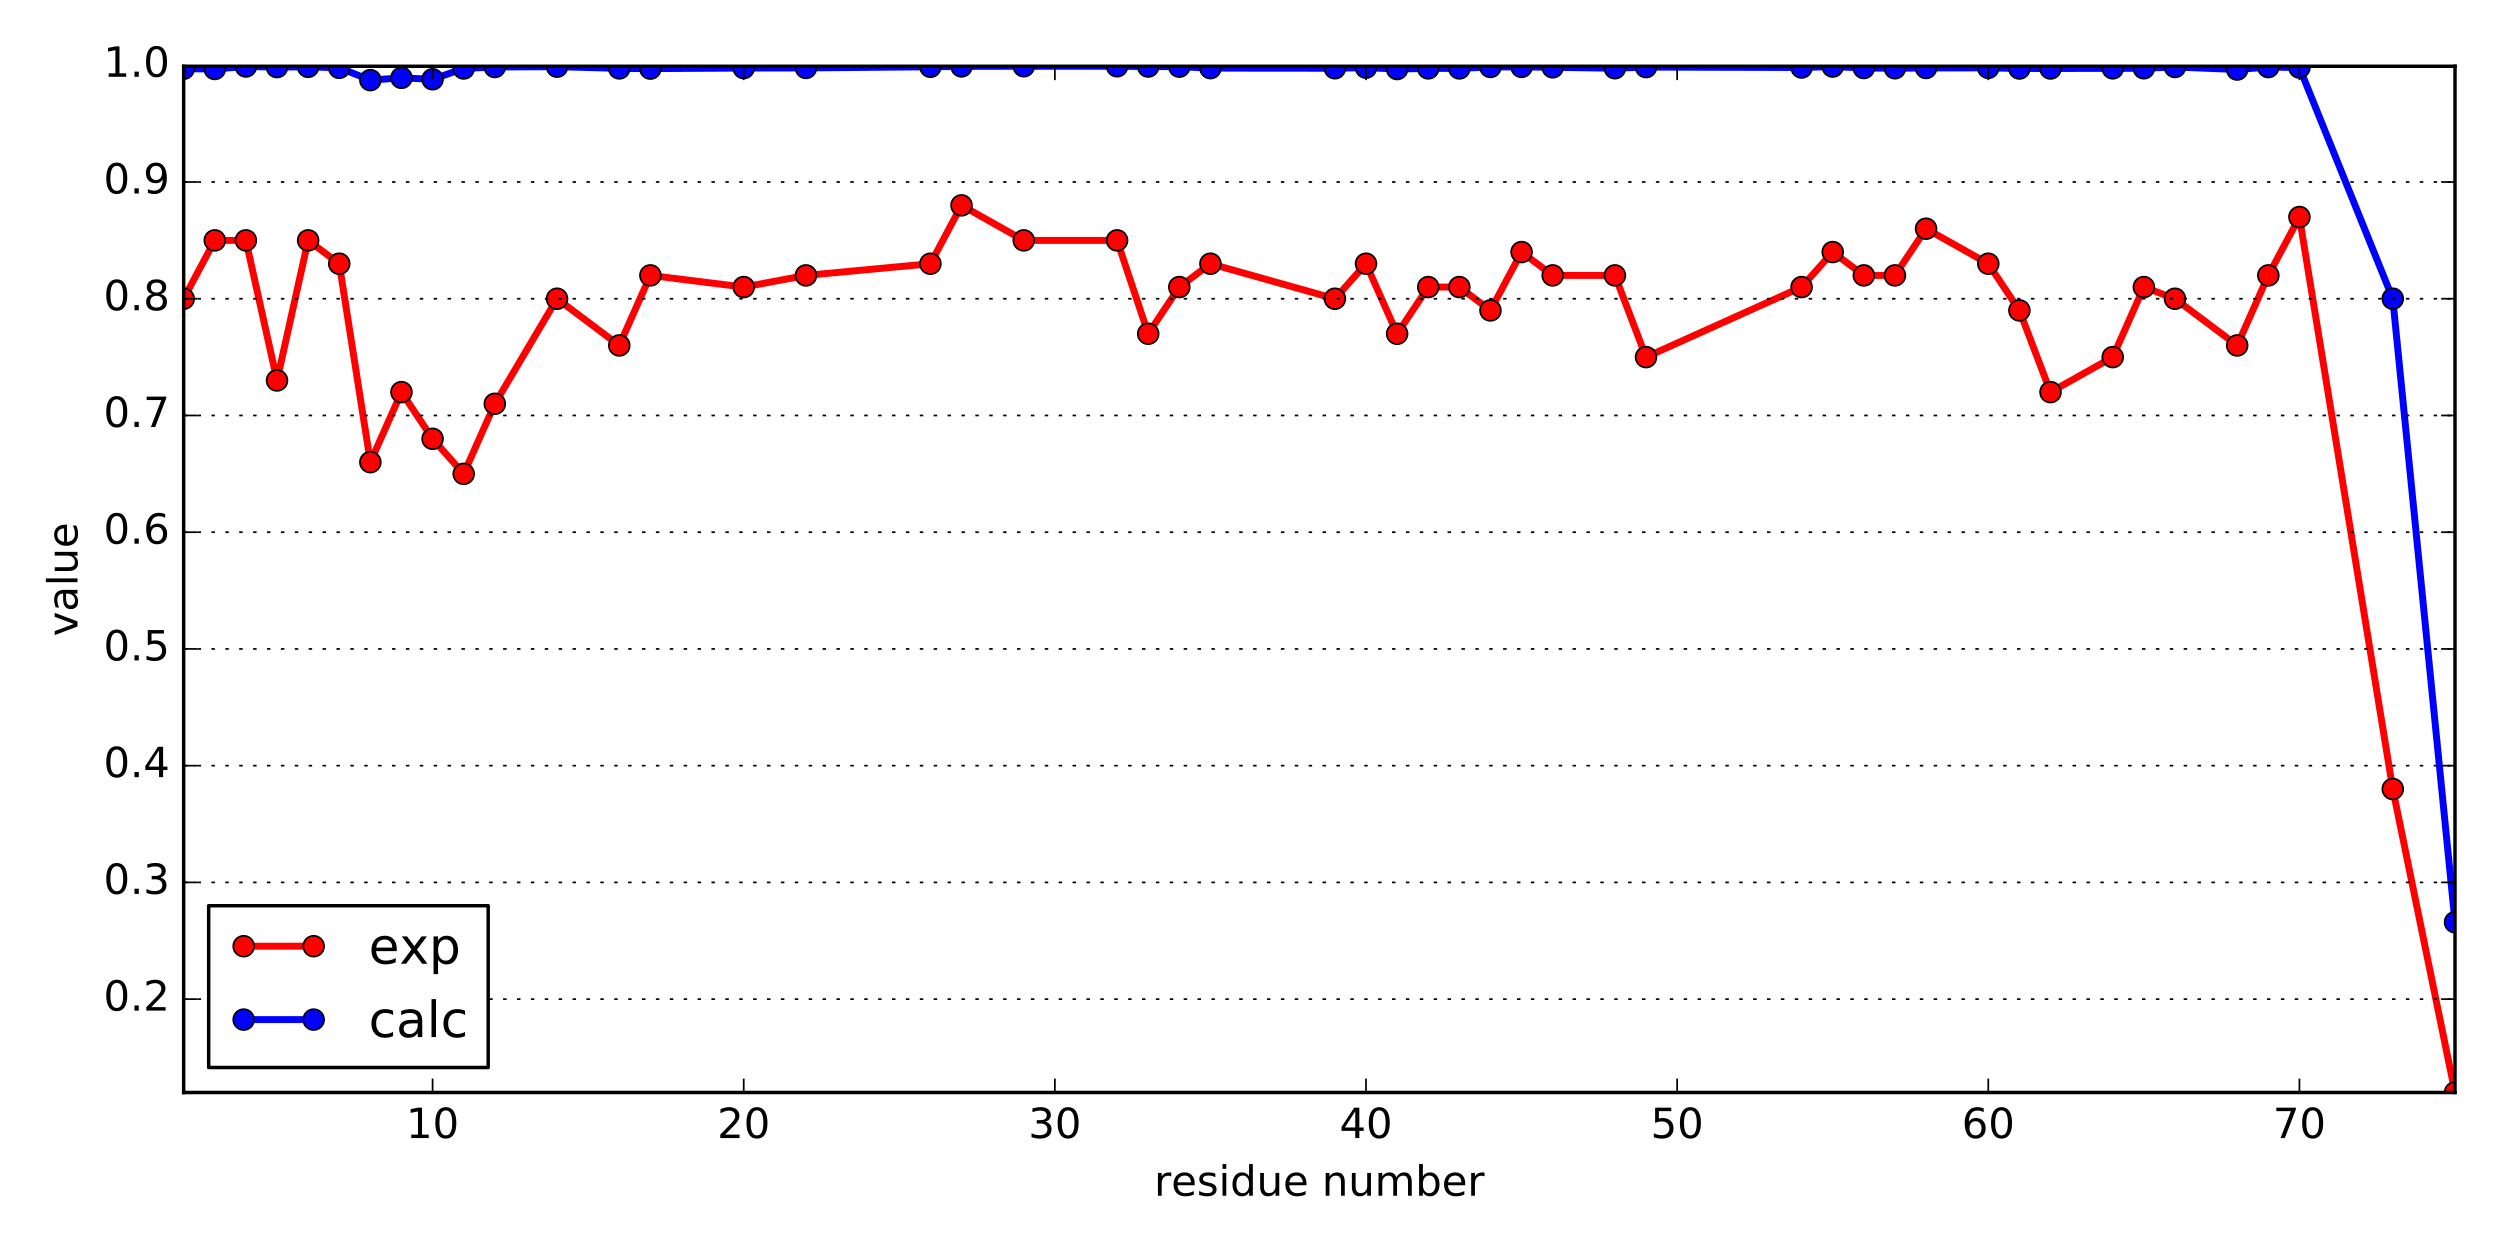 <?xml version="1.0" encoding="utf-8" standalone="no"?>
<!DOCTYPE svg PUBLIC "-//W3C//DTD SVG 1.1//EN"
  "http://www.w3.org/Graphics/SVG/1.1/DTD/svg11.dtd">
<!-- Created with matplotlib (http://matplotlib.org/) -->
<svg height="360pt" version="1.1" viewBox="0 0 720 360" width="720pt" xmlns="http://www.w3.org/2000/svg" xmlns:xlink="http://www.w3.org/1999/xlink">
 <defs>
  <style type="text/css">
*{stroke-linecap:butt;stroke-linejoin:round;stroke-miterlimit:100000;}
  </style>
 </defs>
 <g id="figure_1">
  <g id="patch_1">
   <path d="M 0 360 
L 720 360 
L 720 0 
L 0 0 
z
" style="fill:#ffffff;"/>
  </g>
  <g id="axes_1">
   <g id="patch_2">
    <path d="M 52.898 314.64 
L 707.04 314.64 
L 707.04 19.079 
L 52.898 19.079 
z
" style="fill:#ffffff;"/>
   </g>
   <g id="line2d_1">
    <path clip-path="url(#p18da426b44)" d="M 52.898 86.039 
L 61.858 69.23 
L 70.819 69.23 
L 79.78 109.571 
L 88.741 69.23 
L 97.702 75.953 
L 106.663 133.104 
L 115.623 112.933 
L 124.584 126.38 
L 133.545 136.465 
L 142.506 116.295 
L 160.428 86.039 
L 178.349 99.486 
L 187.31 79.315 
L 214.193 82.677 
L 232.115 79.315 
L 267.958 75.953 
L 276.919 59.144 
L 294.841 69.23 
L 321.723 69.23 
L 330.684 96.124 
L 339.645 82.677 
L 348.606 75.953 
L 384.449 86.039 
L 393.41 75.953 
L 402.371 96.124 
L 411.332 82.677 
L 420.293 82.677 
L 429.253 89.4 
L 438.214 72.592 
L 447.175 79.315 
L 465.097 79.315 
L 474.058 102.848 
L 518.862 82.677 
L 527.823 72.592 
L 536.784 79.315 
L 545.745 79.315 
L 554.705 65.868 
L 572.627 75.953 
L 581.588 89.4 
L 590.549 112.933 
L 608.471 102.848 
L 617.431 82.677 
L 626.392 86.039 
L 644.314 99.486 
L 653.275 79.315 
L 662.236 62.506 
L 689.118 227.234 
L 707.04 314.64 
" style="fill:none;stroke:#ff0000;stroke-linecap:square;stroke-width:2.0;"/>
    <defs>
     <path d="M 0 3 
C 0.796 3 1.559 2.684 2.121 2.121 
C 2.684 1.559 3 0.796 3 0 
C 3 -0.796 2.684 -1.559 2.121 -2.121 
C 1.559 -2.684 0.796 -3 0 -3 
C -0.796 -3 -1.559 -2.684 -2.121 -2.121 
C -2.684 -1.559 -3 -0.796 -3 0 
C -3 0.796 -2.684 1.559 -2.121 2.121 
C -1.559 2.684 -0.796 3 0 3 
z
" id="mcf11a1f862" style="stroke:#000000;stroke-width:0.5;"/>
    </defs>
    <g clip-path="url(#p18da426b44)">
     <use style="fill:#ff0000;stroke:#000000;stroke-width:0.5;" x="52.898" xlink:href="#mcf11a1f862" y="86.039"/>
     <use style="fill:#ff0000;stroke:#000000;stroke-width:0.5;" x="61.858" xlink:href="#mcf11a1f862" y="69.23"/>
     <use style="fill:#ff0000;stroke:#000000;stroke-width:0.5;" x="70.819" xlink:href="#mcf11a1f862" y="69.23"/>
     <use style="fill:#ff0000;stroke:#000000;stroke-width:0.5;" x="79.78" xlink:href="#mcf11a1f862" y="109.571"/>
     <use style="fill:#ff0000;stroke:#000000;stroke-width:0.5;" x="88.741" xlink:href="#mcf11a1f862" y="69.23"/>
     <use style="fill:#ff0000;stroke:#000000;stroke-width:0.5;" x="97.702" xlink:href="#mcf11a1f862" y="75.953"/>
     <use style="fill:#ff0000;stroke:#000000;stroke-width:0.5;" x="106.663" xlink:href="#mcf11a1f862" y="133.104"/>
     <use style="fill:#ff0000;stroke:#000000;stroke-width:0.5;" x="115.623" xlink:href="#mcf11a1f862" y="112.933"/>
     <use style="fill:#ff0000;stroke:#000000;stroke-width:0.5;" x="124.584" xlink:href="#mcf11a1f862" y="126.38"/>
     <use style="fill:#ff0000;stroke:#000000;stroke-width:0.5;" x="133.545" xlink:href="#mcf11a1f862" y="136.465"/>
     <use style="fill:#ff0000;stroke:#000000;stroke-width:0.5;" x="142.506" xlink:href="#mcf11a1f862" y="116.295"/>
     <use style="fill:#ff0000;stroke:#000000;stroke-width:0.5;" x="160.428" xlink:href="#mcf11a1f862" y="86.039"/>
     <use style="fill:#ff0000;stroke:#000000;stroke-width:0.5;" x="178.349" xlink:href="#mcf11a1f862" y="99.486"/>
     <use style="fill:#ff0000;stroke:#000000;stroke-width:0.5;" x="187.31" xlink:href="#mcf11a1f862" y="79.315"/>
     <use style="fill:#ff0000;stroke:#000000;stroke-width:0.5;" x="214.193" xlink:href="#mcf11a1f862" y="82.677"/>
     <use style="fill:#ff0000;stroke:#000000;stroke-width:0.5;" x="232.115" xlink:href="#mcf11a1f862" y="79.315"/>
     <use style="fill:#ff0000;stroke:#000000;stroke-width:0.5;" x="267.958" xlink:href="#mcf11a1f862" y="75.953"/>
     <use style="fill:#ff0000;stroke:#000000;stroke-width:0.5;" x="276.919" xlink:href="#mcf11a1f862" y="59.144"/>
     <use style="fill:#ff0000;stroke:#000000;stroke-width:0.5;" x="294.841" xlink:href="#mcf11a1f862" y="69.23"/>
     <use style="fill:#ff0000;stroke:#000000;stroke-width:0.5;" x="321.723" xlink:href="#mcf11a1f862" y="69.23"/>
     <use style="fill:#ff0000;stroke:#000000;stroke-width:0.5;" x="330.684" xlink:href="#mcf11a1f862" y="96.124"/>
     <use style="fill:#ff0000;stroke:#000000;stroke-width:0.5;" x="339.645" xlink:href="#mcf11a1f862" y="82.677"/>
     <use style="fill:#ff0000;stroke:#000000;stroke-width:0.5;" x="348.606" xlink:href="#mcf11a1f862" y="75.953"/>
     <use style="fill:#ff0000;stroke:#000000;stroke-width:0.5;" x="384.449" xlink:href="#mcf11a1f862" y="86.039"/>
     <use style="fill:#ff0000;stroke:#000000;stroke-width:0.5;" x="393.41" xlink:href="#mcf11a1f862" y="75.953"/>
     <use style="fill:#ff0000;stroke:#000000;stroke-width:0.5;" x="402.371" xlink:href="#mcf11a1f862" y="96.124"/>
     <use style="fill:#ff0000;stroke:#000000;stroke-width:0.5;" x="411.332" xlink:href="#mcf11a1f862" y="82.677"/>
     <use style="fill:#ff0000;stroke:#000000;stroke-width:0.5;" x="420.293" xlink:href="#mcf11a1f862" y="82.677"/>
     <use style="fill:#ff0000;stroke:#000000;stroke-width:0.5;" x="429.253" xlink:href="#mcf11a1f862" y="89.4"/>
     <use style="fill:#ff0000;stroke:#000000;stroke-width:0.5;" x="438.214" xlink:href="#mcf11a1f862" y="72.592"/>
     <use style="fill:#ff0000;stroke:#000000;stroke-width:0.5;" x="447.175" xlink:href="#mcf11a1f862" y="79.315"/>
     <use style="fill:#ff0000;stroke:#000000;stroke-width:0.5;" x="465.097" xlink:href="#mcf11a1f862" y="79.315"/>
     <use style="fill:#ff0000;stroke:#000000;stroke-width:0.5;" x="474.058" xlink:href="#mcf11a1f862" y="102.848"/>
     <use style="fill:#ff0000;stroke:#000000;stroke-width:0.5;" x="518.862" xlink:href="#mcf11a1f862" y="82.677"/>
     <use style="fill:#ff0000;stroke:#000000;stroke-width:0.5;" x="527.823" xlink:href="#mcf11a1f862" y="72.592"/>
     <use style="fill:#ff0000;stroke:#000000;stroke-width:0.5;" x="536.784" xlink:href="#mcf11a1f862" y="79.315"/>
     <use style="fill:#ff0000;stroke:#000000;stroke-width:0.5;" x="545.745" xlink:href="#mcf11a1f862" y="79.315"/>
     <use style="fill:#ff0000;stroke:#000000;stroke-width:0.5;" x="554.705" xlink:href="#mcf11a1f862" y="65.868"/>
     <use style="fill:#ff0000;stroke:#000000;stroke-width:0.5;" x="572.627" xlink:href="#mcf11a1f862" y="75.953"/>
     <use style="fill:#ff0000;stroke:#000000;stroke-width:0.5;" x="581.588" xlink:href="#mcf11a1f862" y="89.4"/>
     <use style="fill:#ff0000;stroke:#000000;stroke-width:0.5;" x="590.549" xlink:href="#mcf11a1f862" y="112.933"/>
     <use style="fill:#ff0000;stroke:#000000;stroke-width:0.5;" x="608.471" xlink:href="#mcf11a1f862" y="102.848"/>
     <use style="fill:#ff0000;stroke:#000000;stroke-width:0.5;" x="617.431" xlink:href="#mcf11a1f862" y="82.677"/>
     <use style="fill:#ff0000;stroke:#000000;stroke-width:0.5;" x="626.392" xlink:href="#mcf11a1f862" y="86.039"/>
     <use style="fill:#ff0000;stroke:#000000;stroke-width:0.5;" x="644.314" xlink:href="#mcf11a1f862" y="99.486"/>
     <use style="fill:#ff0000;stroke:#000000;stroke-width:0.5;" x="653.275" xlink:href="#mcf11a1f862" y="79.315"/>
     <use style="fill:#ff0000;stroke:#000000;stroke-width:0.5;" x="662.236" xlink:href="#mcf11a1f862" y="62.506"/>
     <use style="fill:#ff0000;stroke:#000000;stroke-width:0.5;" x="689.118" xlink:href="#mcf11a1f862" y="227.234"/>
     <use style="fill:#ff0000;stroke:#000000;stroke-width:0.5;" x="707.04" xlink:href="#mcf11a1f862" y="314.64"/>
    </g>
   </g>
   <g id="line2d_2">
    <path clip-path="url(#p18da426b44)" d="M 52.898 19.799 
L 61.858 19.864 
L 70.819 19.146 
L 79.78 19.328 
L 88.741 19.247 
L 97.702 19.531 
L 106.663 23.072 
L 115.623 22.421 
L 124.584 22.829 
L 133.545 19.716 
L 142.506 19.3 
L 160.428 19.201 
L 178.349 19.699 
L 187.31 19.763 
L 214.193 19.602 
L 232.115 19.565 
L 267.958 19.233 
L 276.919 19.122 
L 294.841 19.079 
L 321.723 19.092 
L 330.684 19.164 
L 339.645 19.199 
L 348.606 19.619 
L 384.449 19.658 
L 393.41 19.48 
L 402.371 19.881 
L 411.332 19.695 
L 420.293 19.699 
L 429.253 19.286 
L 438.214 19.268 
L 447.175 19.383 
L 465.097 19.65 
L 474.058 19.32 
L 518.862 19.444 
L 527.823 19.168 
L 536.784 19.588 
L 545.745 19.654 
L 554.705 19.579 
L 572.627 19.543 
L 581.588 19.725 
L 590.549 19.728 
L 608.471 19.68 
L 617.431 19.664 
L 626.392 19.293 
L 644.314 20.023 
L 653.275 19.317 
L 662.236 19.451 
L 689.118 86.028 
L 707.04 265.592 
" style="fill:none;stroke:#0000ff;stroke-linecap:square;stroke-width:2.0;"/>
    <defs>
     <path d="M 0 3 
C 0.796 3 1.559 2.684 2.121 2.121 
C 2.684 1.559 3 0.796 3 0 
C 3 -0.796 2.684 -1.559 2.121 -2.121 
C 1.559 -2.684 0.796 -3 0 -3 
C -0.796 -3 -1.559 -2.684 -2.121 -2.121 
C -2.684 -1.559 -3 -0.796 -3 0 
C -3 0.796 -2.684 1.559 -2.121 2.121 
C -1.559 2.684 -0.796 3 0 3 
z
" id="m0d187cbd6a" style="stroke:#000000;stroke-width:0.5;"/>
    </defs>
    <g clip-path="url(#p18da426b44)">
     <use style="fill:#0000ff;stroke:#000000;stroke-width:0.5;" x="52.898" xlink:href="#m0d187cbd6a" y="19.799"/>
     <use style="fill:#0000ff;stroke:#000000;stroke-width:0.5;" x="61.858" xlink:href="#m0d187cbd6a" y="19.864"/>
     <use style="fill:#0000ff;stroke:#000000;stroke-width:0.5;" x="70.819" xlink:href="#m0d187cbd6a" y="19.146"/>
     <use style="fill:#0000ff;stroke:#000000;stroke-width:0.5;" x="79.78" xlink:href="#m0d187cbd6a" y="19.328"/>
     <use style="fill:#0000ff;stroke:#000000;stroke-width:0.5;" x="88.741" xlink:href="#m0d187cbd6a" y="19.247"/>
     <use style="fill:#0000ff;stroke:#000000;stroke-width:0.5;" x="97.702" xlink:href="#m0d187cbd6a" y="19.531"/>
     <use style="fill:#0000ff;stroke:#000000;stroke-width:0.5;" x="106.663" xlink:href="#m0d187cbd6a" y="23.072"/>
     <use style="fill:#0000ff;stroke:#000000;stroke-width:0.5;" x="115.623" xlink:href="#m0d187cbd6a" y="22.421"/>
     <use style="fill:#0000ff;stroke:#000000;stroke-width:0.5;" x="124.584" xlink:href="#m0d187cbd6a" y="22.829"/>
     <use style="fill:#0000ff;stroke:#000000;stroke-width:0.5;" x="133.545" xlink:href="#m0d187cbd6a" y="19.716"/>
     <use style="fill:#0000ff;stroke:#000000;stroke-width:0.5;" x="142.506" xlink:href="#m0d187cbd6a" y="19.3"/>
     <use style="fill:#0000ff;stroke:#000000;stroke-width:0.5;" x="160.428" xlink:href="#m0d187cbd6a" y="19.201"/>
     <use style="fill:#0000ff;stroke:#000000;stroke-width:0.5;" x="178.349" xlink:href="#m0d187cbd6a" y="19.699"/>
     <use style="fill:#0000ff;stroke:#000000;stroke-width:0.5;" x="187.31" xlink:href="#m0d187cbd6a" y="19.763"/>
     <use style="fill:#0000ff;stroke:#000000;stroke-width:0.5;" x="214.193" xlink:href="#m0d187cbd6a" y="19.602"/>
     <use style="fill:#0000ff;stroke:#000000;stroke-width:0.5;" x="232.115" xlink:href="#m0d187cbd6a" y="19.565"/>
     <use style="fill:#0000ff;stroke:#000000;stroke-width:0.5;" x="267.958" xlink:href="#m0d187cbd6a" y="19.233"/>
     <use style="fill:#0000ff;stroke:#000000;stroke-width:0.5;" x="276.919" xlink:href="#m0d187cbd6a" y="19.122"/>
     <use style="fill:#0000ff;stroke:#000000;stroke-width:0.5;" x="294.841" xlink:href="#m0d187cbd6a" y="19.079"/>
     <use style="fill:#0000ff;stroke:#000000;stroke-width:0.5;" x="321.723" xlink:href="#m0d187cbd6a" y="19.092"/>
     <use style="fill:#0000ff;stroke:#000000;stroke-width:0.5;" x="330.684" xlink:href="#m0d187cbd6a" y="19.164"/>
     <use style="fill:#0000ff;stroke:#000000;stroke-width:0.5;" x="339.645" xlink:href="#m0d187cbd6a" y="19.199"/>
     <use style="fill:#0000ff;stroke:#000000;stroke-width:0.5;" x="348.606" xlink:href="#m0d187cbd6a" y="19.619"/>
     <use style="fill:#0000ff;stroke:#000000;stroke-width:0.5;" x="384.449" xlink:href="#m0d187cbd6a" y="19.658"/>
     <use style="fill:#0000ff;stroke:#000000;stroke-width:0.5;" x="393.41" xlink:href="#m0d187cbd6a" y="19.48"/>
     <use style="fill:#0000ff;stroke:#000000;stroke-width:0.5;" x="402.371" xlink:href="#m0d187cbd6a" y="19.881"/>
     <use style="fill:#0000ff;stroke:#000000;stroke-width:0.5;" x="411.332" xlink:href="#m0d187cbd6a" y="19.695"/>
     <use style="fill:#0000ff;stroke:#000000;stroke-width:0.5;" x="420.293" xlink:href="#m0d187cbd6a" y="19.699"/>
     <use style="fill:#0000ff;stroke:#000000;stroke-width:0.5;" x="429.253" xlink:href="#m0d187cbd6a" y="19.286"/>
     <use style="fill:#0000ff;stroke:#000000;stroke-width:0.5;" x="438.214" xlink:href="#m0d187cbd6a" y="19.268"/>
     <use style="fill:#0000ff;stroke:#000000;stroke-width:0.5;" x="447.175" xlink:href="#m0d187cbd6a" y="19.383"/>
     <use style="fill:#0000ff;stroke:#000000;stroke-width:0.5;" x="465.097" xlink:href="#m0d187cbd6a" y="19.65"/>
     <use style="fill:#0000ff;stroke:#000000;stroke-width:0.5;" x="474.058" xlink:href="#m0d187cbd6a" y="19.32"/>
     <use style="fill:#0000ff;stroke:#000000;stroke-width:0.5;" x="518.862" xlink:href="#m0d187cbd6a" y="19.444"/>
     <use style="fill:#0000ff;stroke:#000000;stroke-width:0.5;" x="527.823" xlink:href="#m0d187cbd6a" y="19.168"/>
     <use style="fill:#0000ff;stroke:#000000;stroke-width:0.5;" x="536.784" xlink:href="#m0d187cbd6a" y="19.588"/>
     <use style="fill:#0000ff;stroke:#000000;stroke-width:0.5;" x="545.745" xlink:href="#m0d187cbd6a" y="19.654"/>
     <use style="fill:#0000ff;stroke:#000000;stroke-width:0.5;" x="554.705" xlink:href="#m0d187cbd6a" y="19.579"/>
     <use style="fill:#0000ff;stroke:#000000;stroke-width:0.5;" x="572.627" xlink:href="#m0d187cbd6a" y="19.543"/>
     <use style="fill:#0000ff;stroke:#000000;stroke-width:0.5;" x="581.588" xlink:href="#m0d187cbd6a" y="19.725"/>
     <use style="fill:#0000ff;stroke:#000000;stroke-width:0.5;" x="590.549" xlink:href="#m0d187cbd6a" y="19.728"/>
     <use style="fill:#0000ff;stroke:#000000;stroke-width:0.5;" x="608.471" xlink:href="#m0d187cbd6a" y="19.68"/>
     <use style="fill:#0000ff;stroke:#000000;stroke-width:0.5;" x="617.431" xlink:href="#m0d187cbd6a" y="19.664"/>
     <use style="fill:#0000ff;stroke:#000000;stroke-width:0.5;" x="626.392" xlink:href="#m0d187cbd6a" y="19.293"/>
     <use style="fill:#0000ff;stroke:#000000;stroke-width:0.5;" x="644.314" xlink:href="#m0d187cbd6a" y="20.023"/>
     <use style="fill:#0000ff;stroke:#000000;stroke-width:0.5;" x="653.275" xlink:href="#m0d187cbd6a" y="19.317"/>
     <use style="fill:#0000ff;stroke:#000000;stroke-width:0.5;" x="662.236" xlink:href="#m0d187cbd6a" y="19.451"/>
     <use style="fill:#0000ff;stroke:#000000;stroke-width:0.5;" x="689.118" xlink:href="#m0d187cbd6a" y="86.028"/>
     <use style="fill:#0000ff;stroke:#000000;stroke-width:0.5;" x="707.04" xlink:href="#m0d187cbd6a" y="265.592"/>
    </g>
   </g>
   <g id="patch_3">
    <path d="M 52.898 314.64 
L 707.04 314.64 
" style="fill:none;stroke:#000000;stroke-linecap:square;stroke-linejoin:miter;"/>
   </g>
   <g id="patch_4">
    <path d="M 52.898 19.079 
L 707.04 19.079 
" style="fill:none;stroke:#000000;stroke-linecap:square;stroke-linejoin:miter;"/>
   </g>
   <g id="patch_5">
    <path d="M 52.898 314.64 
L 52.898 19.079 
" style="fill:none;stroke:#000000;stroke-linecap:square;stroke-linejoin:miter;"/>
   </g>
   <g id="patch_6">
    <path d="M 707.04 314.64 
L 707.04 19.079 
" style="fill:none;stroke:#000000;stroke-linecap:square;stroke-linejoin:miter;"/>
   </g>
   <g id="matplotlib.axis_1">
    <g id="xtick_1">
     <g id="line2d_3">
      <defs>
       <path d="M 0 0 
L 0 -4 
" id="mca80f61d5d" style="stroke:#000000;stroke-width:0.5;"/>
      </defs>
      <g>
       <use style="stroke:#000000;stroke-width:0.5;" x="124.584" xlink:href="#mca80f61d5d" y="314.64"/>
      </g>
     </g>
     <g id="line2d_4">
      <defs>
       <path d="M 0 0 
L 0 4 
" id="m92f1a79781" style="stroke:#000000;stroke-width:0.5;"/>
      </defs>
      <g>
       <use style="stroke:#000000;stroke-width:0.5;" x="124.584" xlink:href="#m92f1a79781" y="19.079"/>
      </g>
     </g>
     <g id="text_1">
      <!-- 10 -->
      <defs>
       <path d="M 31.781 66.406 
Q 24.172 66.406 20.328 58.906 
Q 16.5 51.422 16.5 36.375 
Q 16.5 21.391 20.328 13.891 
Q 24.172 6.391 31.781 6.391 
Q 39.453 6.391 43.281 13.891 
Q 47.125 21.391 47.125 36.375 
Q 47.125 51.422 43.281 58.906 
Q 39.453 66.406 31.781 66.406 
M 31.781 74.219 
Q 44.047 74.219 50.516 64.516 
Q 56.984 54.828 56.984 36.375 
Q 56.984 17.969 50.516 8.266 
Q 44.047 -1.422 31.781 -1.422 
Q 19.531 -1.422 13.062 8.266 
Q 6.594 17.969 6.594 36.375 
Q 6.594 54.828 13.062 64.516 
Q 19.531 74.219 31.781 74.219 
" id="BitstreamVeraSans-Roman-30"/>
       <path d="M 12.406 8.297 
L 28.516 8.297 
L 28.516 63.922 
L 10.984 60.406 
L 10.984 69.391 
L 28.422 72.906 
L 38.281 72.906 
L 38.281 8.297 
L 54.391 8.297 
L 54.391 0 
L 12.406 0 
z
" id="BitstreamVeraSans-Roman-31"/>
      </defs>
      <g transform="translate(116.949 327.758)scale(0.12 -0.12)">
       <use xlink:href="#BitstreamVeraSans-Roman-31"/>
       <use x="63.623" xlink:href="#BitstreamVeraSans-Roman-30"/>
      </g>
     </g>
    </g>
    <g id="xtick_2">
     <g id="line2d_5">
      <g>
       <use style="stroke:#000000;stroke-width:0.5;" x="214.193" xlink:href="#mca80f61d5d" y="314.64"/>
      </g>
     </g>
     <g id="line2d_6">
      <g>
       <use style="stroke:#000000;stroke-width:0.5;" x="214.193" xlink:href="#m92f1a79781" y="19.079"/>
      </g>
     </g>
     <g id="text_2">
      <!-- 20 -->
      <defs>
       <path d="M 19.188 8.297 
L 53.609 8.297 
L 53.609 0 
L 7.328 0 
L 7.328 8.297 
Q 12.938 14.109 22.625 23.891 
Q 32.328 33.688 34.812 36.531 
Q 39.547 41.844 41.422 45.531 
Q 43.312 49.219 43.312 52.781 
Q 43.312 58.594 39.234 62.25 
Q 35.156 65.922 28.609 65.922 
Q 23.969 65.922 18.812 64.312 
Q 13.672 62.703 7.812 59.422 
L 7.812 69.391 
Q 13.766 71.781 18.938 73 
Q 24.125 74.219 28.422 74.219 
Q 39.75 74.219 46.484 68.547 
Q 53.219 62.891 53.219 53.422 
Q 53.219 48.922 51.531 44.891 
Q 49.859 40.875 45.406 35.406 
Q 44.188 33.984 37.641 27.219 
Q 31.109 20.453 19.188 8.297 
" id="BitstreamVeraSans-Roman-32"/>
      </defs>
      <g transform="translate(206.558 327.758)scale(0.12 -0.12)">
       <use xlink:href="#BitstreamVeraSans-Roman-32"/>
       <use x="63.623" xlink:href="#BitstreamVeraSans-Roman-30"/>
      </g>
     </g>
    </g>
    <g id="xtick_3">
     <g id="line2d_7">
      <g>
       <use style="stroke:#000000;stroke-width:0.5;" x="303.801" xlink:href="#mca80f61d5d" y="314.64"/>
      </g>
     </g>
     <g id="line2d_8">
      <g>
       <use style="stroke:#000000;stroke-width:0.5;" x="303.801" xlink:href="#m92f1a79781" y="19.079"/>
      </g>
     </g>
     <g id="text_3">
      <!-- 30 -->
      <defs>
       <path d="M 40.578 39.312 
Q 47.656 37.797 51.625 33 
Q 55.609 28.219 55.609 21.188 
Q 55.609 10.406 48.188 4.484 
Q 40.766 -1.422 27.094 -1.422 
Q 22.516 -1.422 17.656 -0.516 
Q 12.797 0.391 7.625 2.203 
L 7.625 11.719 
Q 11.719 9.328 16.594 8.109 
Q 21.484 6.891 26.812 6.891 
Q 36.078 6.891 40.938 10.547 
Q 45.797 14.203 45.797 21.188 
Q 45.797 27.641 41.281 31.266 
Q 36.766 34.906 28.719 34.906 
L 20.219 34.906 
L 20.219 43.016 
L 29.109 43.016 
Q 36.375 43.016 40.234 45.922 
Q 44.094 48.828 44.094 54.297 
Q 44.094 59.906 40.109 62.906 
Q 36.141 65.922 28.719 65.922 
Q 24.656 65.922 20.016 65.031 
Q 15.375 64.156 9.812 62.312 
L 9.812 71.094 
Q 15.438 72.656 20.344 73.438 
Q 25.25 74.219 29.594 74.219 
Q 40.828 74.219 47.359 69.109 
Q 53.906 64.016 53.906 55.328 
Q 53.906 49.266 50.438 45.094 
Q 46.969 40.922 40.578 39.312 
" id="BitstreamVeraSans-Roman-33"/>
      </defs>
      <g transform="translate(296.166 327.758)scale(0.12 -0.12)">
       <use xlink:href="#BitstreamVeraSans-Roman-33"/>
       <use x="63.623" xlink:href="#BitstreamVeraSans-Roman-30"/>
      </g>
     </g>
    </g>
    <g id="xtick_4">
     <g id="line2d_9">
      <g>
       <use style="stroke:#000000;stroke-width:0.5;" x="393.41" xlink:href="#mca80f61d5d" y="314.64"/>
      </g>
     </g>
     <g id="line2d_10">
      <g>
       <use style="stroke:#000000;stroke-width:0.5;" x="393.41" xlink:href="#m92f1a79781" y="19.079"/>
      </g>
     </g>
     <g id="text_4">
      <!-- 40 -->
      <defs>
       <path d="M 37.797 64.312 
L 12.891 25.391 
L 37.797 25.391 
z
M 35.203 72.906 
L 47.609 72.906 
L 47.609 25.391 
L 58.016 25.391 
L 58.016 17.188 
L 47.609 17.188 
L 47.609 0 
L 37.797 0 
L 37.797 17.188 
L 4.891 17.188 
L 4.891 26.703 
z
" id="BitstreamVeraSans-Roman-34"/>
      </defs>
      <g transform="translate(385.775 327.758)scale(0.12 -0.12)">
       <use xlink:href="#BitstreamVeraSans-Roman-34"/>
       <use x="63.623" xlink:href="#BitstreamVeraSans-Roman-30"/>
      </g>
     </g>
    </g>
    <g id="xtick_5">
     <g id="line2d_11">
      <g>
       <use style="stroke:#000000;stroke-width:0.5;" x="483.019" xlink:href="#mca80f61d5d" y="314.64"/>
      </g>
     </g>
     <g id="line2d_12">
      <g>
       <use style="stroke:#000000;stroke-width:0.5;" x="483.019" xlink:href="#m92f1a79781" y="19.079"/>
      </g>
     </g>
     <g id="text_5">
      <!-- 50 -->
      <defs>
       <path d="M 10.797 72.906 
L 49.516 72.906 
L 49.516 64.594 
L 19.828 64.594 
L 19.828 46.734 
Q 21.969 47.469 24.109 47.828 
Q 26.266 48.188 28.422 48.188 
Q 40.625 48.188 47.75 41.5 
Q 54.891 34.812 54.891 23.391 
Q 54.891 11.625 47.562 5.094 
Q 40.234 -1.422 26.906 -1.422 
Q 22.312 -1.422 17.547 -0.641 
Q 12.797 0.141 7.719 1.703 
L 7.719 11.625 
Q 12.109 9.234 16.797 8.062 
Q 21.484 6.891 26.703 6.891 
Q 35.156 6.891 40.078 11.328 
Q 45.016 15.766 45.016 23.391 
Q 45.016 31 40.078 35.438 
Q 35.156 39.891 26.703 39.891 
Q 22.75 39.891 18.812 39.016 
Q 14.891 38.141 10.797 36.281 
z
" id="BitstreamVeraSans-Roman-35"/>
      </defs>
      <g transform="translate(475.384 327.758)scale(0.12 -0.12)">
       <use xlink:href="#BitstreamVeraSans-Roman-35"/>
       <use x="63.623" xlink:href="#BitstreamVeraSans-Roman-30"/>
      </g>
     </g>
    </g>
    <g id="xtick_6">
     <g id="line2d_13">
      <g>
       <use style="stroke:#000000;stroke-width:0.5;" x="572.627" xlink:href="#mca80f61d5d" y="314.64"/>
      </g>
     </g>
     <g id="line2d_14">
      <g>
       <use style="stroke:#000000;stroke-width:0.5;" x="572.627" xlink:href="#m92f1a79781" y="19.079"/>
      </g>
     </g>
     <g id="text_6">
      <!-- 60 -->
      <defs>
       <path d="M 33.016 40.375 
Q 26.375 40.375 22.484 35.828 
Q 18.609 31.297 18.609 23.391 
Q 18.609 15.531 22.484 10.953 
Q 26.375 6.391 33.016 6.391 
Q 39.656 6.391 43.531 10.953 
Q 47.406 15.531 47.406 23.391 
Q 47.406 31.297 43.531 35.828 
Q 39.656 40.375 33.016 40.375 
M 52.594 71.297 
L 52.594 62.312 
Q 48.875 64.062 45.094 64.984 
Q 41.312 65.922 37.594 65.922 
Q 27.828 65.922 22.672 59.328 
Q 17.531 52.734 16.797 39.406 
Q 19.672 43.656 24.016 45.922 
Q 28.375 48.188 33.594 48.188 
Q 44.578 48.188 50.953 41.516 
Q 57.328 34.859 57.328 23.391 
Q 57.328 12.156 50.688 5.359 
Q 44.047 -1.422 33.016 -1.422 
Q 20.359 -1.422 13.672 8.266 
Q 6.984 17.969 6.984 36.375 
Q 6.984 53.656 15.188 63.938 
Q 23.391 74.219 37.203 74.219 
Q 40.922 74.219 44.703 73.484 
Q 48.484 72.75 52.594 71.297 
" id="BitstreamVeraSans-Roman-36"/>
      </defs>
      <g transform="translate(564.992 327.758)scale(0.12 -0.12)">
       <use xlink:href="#BitstreamVeraSans-Roman-36"/>
       <use x="63.623" xlink:href="#BitstreamVeraSans-Roman-30"/>
      </g>
     </g>
    </g>
    <g id="xtick_7">
     <g id="line2d_15">
      <g>
       <use style="stroke:#000000;stroke-width:0.5;" x="662.236" xlink:href="#mca80f61d5d" y="314.64"/>
      </g>
     </g>
     <g id="line2d_16">
      <g>
       <use style="stroke:#000000;stroke-width:0.5;" x="662.236" xlink:href="#m92f1a79781" y="19.079"/>
      </g>
     </g>
     <g id="text_7">
      <!-- 70 -->
      <defs>
       <path d="M 8.203 72.906 
L 55.078 72.906 
L 55.078 68.703 
L 28.609 0 
L 18.312 0 
L 43.219 64.594 
L 8.203 64.594 
z
" id="BitstreamVeraSans-Roman-37"/>
      </defs>
      <g transform="translate(654.601 327.758)scale(0.12 -0.12)">
       <use xlink:href="#BitstreamVeraSans-Roman-37"/>
       <use x="63.623" xlink:href="#BitstreamVeraSans-Roman-30"/>
      </g>
     </g>
    </g>
    <g id="text_8">
     <!-- residue number -->
     <defs>
      <path d="M 52 44.188 
Q 55.375 50.25 60.062 53.125 
Q 64.75 56 71.094 56 
Q 79.641 56 84.281 50.016 
Q 88.922 44.047 88.922 33.016 
L 88.922 0 
L 79.891 0 
L 79.891 32.719 
Q 79.891 40.578 77.094 44.375 
Q 74.312 48.188 68.609 48.188 
Q 61.625 48.188 57.562 43.547 
Q 53.516 38.922 53.516 30.906 
L 53.516 0 
L 44.484 0 
L 44.484 32.719 
Q 44.484 40.625 41.703 44.406 
Q 38.922 48.188 33.109 48.188 
Q 26.219 48.188 22.156 43.531 
Q 18.109 38.875 18.109 30.906 
L 18.109 0 
L 9.078 0 
L 9.078 54.688 
L 18.109 54.688 
L 18.109 46.188 
Q 21.188 51.219 25.484 53.609 
Q 29.781 56 35.688 56 
Q 41.656 56 45.828 52.969 
Q 50 49.953 52 44.188 
" id="BitstreamVeraSans-Roman-6d"/>
      <path d="M 44.281 53.078 
L 44.281 44.578 
Q 40.484 46.531 36.375 47.5 
Q 32.281 48.484 27.875 48.484 
Q 21.188 48.484 17.844 46.438 
Q 14.5 44.391 14.5 40.281 
Q 14.5 37.156 16.891 35.375 
Q 19.281 33.594 26.516 31.984 
L 29.594 31.297 
Q 39.156 29.25 43.188 25.516 
Q 47.219 21.781 47.219 15.094 
Q 47.219 7.469 41.188 3.016 
Q 35.156 -1.422 24.609 -1.422 
Q 20.219 -1.422 15.453 -0.562 
Q 10.688 0.297 5.422 2 
L 5.422 11.281 
Q 10.406 8.688 15.234 7.391 
Q 20.062 6.109 24.812 6.109 
Q 31.156 6.109 34.562 8.281 
Q 37.984 10.453 37.984 14.406 
Q 37.984 18.062 35.516 20.016 
Q 33.062 21.969 24.703 23.781 
L 21.578 24.516 
Q 13.234 26.266 9.516 29.906 
Q 5.812 33.547 5.812 39.891 
Q 5.812 47.609 11.281 51.797 
Q 16.75 56 26.812 56 
Q 31.781 56 36.172 55.266 
Q 40.578 54.547 44.281 53.078 
" id="BitstreamVeraSans-Roman-73"/>
      <path d="M 9.422 54.688 
L 18.406 54.688 
L 18.406 0 
L 9.422 0 
z
M 9.422 75.984 
L 18.406 75.984 
L 18.406 64.594 
L 9.422 64.594 
z
" id="BitstreamVeraSans-Roman-69"/>
      <path d="M 54.891 33.016 
L 54.891 0 
L 45.906 0 
L 45.906 32.719 
Q 45.906 40.484 42.875 44.328 
Q 39.844 48.188 33.797 48.188 
Q 26.516 48.188 22.312 43.547 
Q 18.109 38.922 18.109 30.906 
L 18.109 0 
L 9.078 0 
L 9.078 54.688 
L 18.109 54.688 
L 18.109 46.188 
Q 21.344 51.125 25.703 53.562 
Q 30.078 56 35.797 56 
Q 45.219 56 50.047 50.172 
Q 54.891 44.344 54.891 33.016 
" id="BitstreamVeraSans-Roman-6e"/>
      <path id="BitstreamVeraSans-Roman-20"/>
      <path d="M 45.406 46.391 
L 45.406 75.984 
L 54.391 75.984 
L 54.391 0 
L 45.406 0 
L 45.406 8.203 
Q 42.578 3.328 38.25 0.953 
Q 33.938 -1.422 27.875 -1.422 
Q 17.969 -1.422 11.734 6.484 
Q 5.516 14.406 5.516 27.297 
Q 5.516 40.188 11.734 48.094 
Q 17.969 56 27.875 56 
Q 33.938 56 38.25 53.625 
Q 42.578 51.266 45.406 46.391 
M 14.797 27.297 
Q 14.797 17.391 18.875 11.75 
Q 22.953 6.109 30.078 6.109 
Q 37.203 6.109 41.297 11.75 
Q 45.406 17.391 45.406 27.297 
Q 45.406 37.203 41.297 42.844 
Q 37.203 48.484 30.078 48.484 
Q 22.953 48.484 18.875 42.844 
Q 14.797 37.203 14.797 27.297 
" id="BitstreamVeraSans-Roman-64"/>
      <path d="M 56.203 29.594 
L 56.203 25.203 
L 14.891 25.203 
Q 15.484 15.922 20.484 11.062 
Q 25.484 6.203 34.422 6.203 
Q 39.594 6.203 44.453 7.469 
Q 49.312 8.734 54.109 11.281 
L 54.109 2.781 
Q 49.266 0.734 44.188 -0.344 
Q 39.109 -1.422 33.891 -1.422 
Q 20.797 -1.422 13.156 6.188 
Q 5.516 13.812 5.516 26.812 
Q 5.516 40.234 12.766 48.109 
Q 20.016 56 32.328 56 
Q 43.359 56 49.781 48.891 
Q 56.203 41.797 56.203 29.594 
M 47.219 32.234 
Q 47.125 39.594 43.094 43.984 
Q 39.062 48.391 32.422 48.391 
Q 24.906 48.391 20.391 44.141 
Q 15.875 39.891 15.188 32.172 
z
" id="BitstreamVeraSans-Roman-65"/>
      <path d="M 8.5 21.578 
L 8.5 54.688 
L 17.484 54.688 
L 17.484 21.922 
Q 17.484 14.156 20.5 10.266 
Q 23.531 6.391 29.594 6.391 
Q 36.859 6.391 41.078 11.031 
Q 45.312 15.672 45.312 23.688 
L 45.312 54.688 
L 54.297 54.688 
L 54.297 0 
L 45.312 0 
L 45.312 8.406 
Q 42.047 3.422 37.719 1 
Q 33.406 -1.422 27.688 -1.422 
Q 18.266 -1.422 13.375 4.438 
Q 8.5 10.297 8.5 21.578 
" id="BitstreamVeraSans-Roman-75"/>
      <path d="M 48.688 27.297 
Q 48.688 37.203 44.609 42.844 
Q 40.531 48.484 33.406 48.484 
Q 26.266 48.484 22.188 42.844 
Q 18.109 37.203 18.109 27.297 
Q 18.109 17.391 22.188 11.75 
Q 26.266 6.109 33.406 6.109 
Q 40.531 6.109 44.609 11.75 
Q 48.688 17.391 48.688 27.297 
M 18.109 46.391 
Q 20.953 51.266 25.266 53.625 
Q 29.594 56 35.594 56 
Q 45.562 56 51.781 48.094 
Q 58.016 40.188 58.016 27.297 
Q 58.016 14.406 51.781 6.484 
Q 45.562 -1.422 35.594 -1.422 
Q 29.594 -1.422 25.266 0.953 
Q 20.953 3.328 18.109 8.203 
L 18.109 0 
L 9.078 0 
L 9.078 75.984 
L 18.109 75.984 
z
" id="BitstreamVeraSans-Roman-62"/>
      <path d="M 41.109 46.297 
Q 39.594 47.172 37.812 47.578 
Q 36.031 48 33.891 48 
Q 26.266 48 22.188 43.047 
Q 18.109 38.094 18.109 28.812 
L 18.109 0 
L 9.078 0 
L 9.078 54.688 
L 18.109 54.688 
L 18.109 46.188 
Q 20.953 51.172 25.484 53.578 
Q 30.031 56 36.531 56 
Q 37.453 56 38.578 55.875 
Q 39.703 55.766 41.062 55.516 
z
" id="BitstreamVeraSans-Roman-72"/>
     </defs>
     <g transform="translate(332.392 344.372)scale(0.12 -0.12)">
      <use xlink:href="#BitstreamVeraSans-Roman-72"/>
      <use x="41.082" xlink:href="#BitstreamVeraSans-Roman-65"/>
      <use x="102.605" xlink:href="#BitstreamVeraSans-Roman-73"/>
      <use x="154.705" xlink:href="#BitstreamVeraSans-Roman-69"/>
      <use x="182.488" xlink:href="#BitstreamVeraSans-Roman-64"/>
      <use x="245.965" xlink:href="#BitstreamVeraSans-Roman-75"/>
      <use x="309.344" xlink:href="#BitstreamVeraSans-Roman-65"/>
      <use x="370.867" xlink:href="#BitstreamVeraSans-Roman-20"/>
      <use x="402.654" xlink:href="#BitstreamVeraSans-Roman-6e"/>
      <use x="466.033" xlink:href="#BitstreamVeraSans-Roman-75"/>
      <use x="529.412" xlink:href="#BitstreamVeraSans-Roman-6d"/>
      <use x="626.824" xlink:href="#BitstreamVeraSans-Roman-62"/>
      <use x="690.301" xlink:href="#BitstreamVeraSans-Roman-65"/>
      <use x="751.824" xlink:href="#BitstreamVeraSans-Roman-72"/>
     </g>
    </g>
   </g>
   <g id="matplotlib.axis_2">
    <g id="ytick_1">
     <g id="line2d_17">
      <path clip-path="url(#p18da426b44)" d="M 52.898 287.746 
L 707.04 287.746 
" style="fill:none;stroke:#000000;stroke-dasharray:1,3;stroke-dashoffset:0.0;stroke-width:0.5;"/>
     </g>
     <g id="line2d_18">
      <defs>
       <path d="M 0 0 
L 4 0 
" id="m4653bcba4a" style="stroke:#000000;stroke-width:0.5;"/>
      </defs>
      <g>
       <use style="stroke:#000000;stroke-width:0.5;" x="52.898" xlink:href="#m4653bcba4a" y="287.746"/>
      </g>
     </g>
     <g id="line2d_19">
      <defs>
       <path d="M 0 0 
L -4 0 
" id="m2b7ac57783" style="stroke:#000000;stroke-width:0.5;"/>
      </defs>
      <g>
       <use style="stroke:#000000;stroke-width:0.5;" x="707.04" xlink:href="#m2b7ac57783" y="287.746"/>
      </g>
     </g>
     <g id="text_9">
      <!-- 0.2 -->
      <defs>
       <path d="M 10.688 12.406 
L 21 12.406 
L 21 0 
L 10.688 0 
z
" id="BitstreamVeraSans-Roman-2e"/>
      </defs>
      <g transform="translate(29.814 291.057)scale(0.12 -0.12)">
       <use xlink:href="#BitstreamVeraSans-Roman-30"/>
       <use x="63.623" xlink:href="#BitstreamVeraSans-Roman-2e"/>
       <use x="95.41" xlink:href="#BitstreamVeraSans-Roman-32"/>
      </g>
     </g>
    </g>
    <g id="ytick_2">
     <g id="line2d_20">
      <path clip-path="url(#p18da426b44)" d="M 52.898 254.128 
L 707.04 254.128 
" style="fill:none;stroke:#000000;stroke-dasharray:1,3;stroke-dashoffset:0.0;stroke-width:0.5;"/>
     </g>
     <g id="line2d_21">
      <g>
       <use style="stroke:#000000;stroke-width:0.5;" x="52.898" xlink:href="#m4653bcba4a" y="254.128"/>
      </g>
     </g>
     <g id="line2d_22">
      <g>
       <use style="stroke:#000000;stroke-width:0.5;" x="707.04" xlink:href="#m2b7ac57783" y="254.128"/>
      </g>
     </g>
     <g id="text_10">
      <!-- 0.3 -->
      <g transform="translate(29.814 257.439)scale(0.12 -0.12)">
       <use xlink:href="#BitstreamVeraSans-Roman-30"/>
       <use x="63.623" xlink:href="#BitstreamVeraSans-Roman-2e"/>
       <use x="95.41" xlink:href="#BitstreamVeraSans-Roman-33"/>
      </g>
     </g>
    </g>
    <g id="ytick_3">
     <g id="line2d_23">
      <path clip-path="url(#p18da426b44)" d="M 52.898 220.51 
L 707.04 220.51 
" style="fill:none;stroke:#000000;stroke-dasharray:1,3;stroke-dashoffset:0.0;stroke-width:0.5;"/>
     </g>
     <g id="line2d_24">
      <g>
       <use style="stroke:#000000;stroke-width:0.5;" x="52.898" xlink:href="#m4653bcba4a" y="220.51"/>
      </g>
     </g>
     <g id="line2d_25">
      <g>
       <use style="stroke:#000000;stroke-width:0.5;" x="707.04" xlink:href="#m2b7ac57783" y="220.51"/>
      </g>
     </g>
     <g id="text_11">
      <!-- 0.4 -->
      <g transform="translate(29.814 223.821)scale(0.12 -0.12)">
       <use xlink:href="#BitstreamVeraSans-Roman-30"/>
       <use x="63.623" xlink:href="#BitstreamVeraSans-Roman-2e"/>
       <use x="95.41" xlink:href="#BitstreamVeraSans-Roman-34"/>
      </g>
     </g>
    </g>
    <g id="ytick_4">
     <g id="line2d_26">
      <path clip-path="url(#p18da426b44)" d="M 52.898 186.892 
L 707.04 186.892 
" style="fill:none;stroke:#000000;stroke-dasharray:1,3;stroke-dashoffset:0.0;stroke-width:0.5;"/>
     </g>
     <g id="line2d_27">
      <g>
       <use style="stroke:#000000;stroke-width:0.5;" x="52.898" xlink:href="#m4653bcba4a" y="186.892"/>
      </g>
     </g>
     <g id="line2d_28">
      <g>
       <use style="stroke:#000000;stroke-width:0.5;" x="707.04" xlink:href="#m2b7ac57783" y="186.892"/>
      </g>
     </g>
     <g id="text_12">
      <!-- 0.5 -->
      <g transform="translate(29.814 190.203)scale(0.12 -0.12)">
       <use xlink:href="#BitstreamVeraSans-Roman-30"/>
       <use x="63.623" xlink:href="#BitstreamVeraSans-Roman-2e"/>
       <use x="95.41" xlink:href="#BitstreamVeraSans-Roman-35"/>
      </g>
     </g>
    </g>
    <g id="ytick_5">
     <g id="line2d_29">
      <path clip-path="url(#p18da426b44)" d="M 52.898 153.274 
L 707.04 153.274 
" style="fill:none;stroke:#000000;stroke-dasharray:1,3;stroke-dashoffset:0.0;stroke-width:0.5;"/>
     </g>
     <g id="line2d_30">
      <g>
       <use style="stroke:#000000;stroke-width:0.5;" x="52.898" xlink:href="#m4653bcba4a" y="153.274"/>
      </g>
     </g>
     <g id="line2d_31">
      <g>
       <use style="stroke:#000000;stroke-width:0.5;" x="707.04" xlink:href="#m2b7ac57783" y="153.274"/>
      </g>
     </g>
     <g id="text_13">
      <!-- 0.6 -->
      <g transform="translate(29.814 156.586)scale(0.12 -0.12)">
       <use xlink:href="#BitstreamVeraSans-Roman-30"/>
       <use x="63.623" xlink:href="#BitstreamVeraSans-Roman-2e"/>
       <use x="95.41" xlink:href="#BitstreamVeraSans-Roman-36"/>
      </g>
     </g>
    </g>
    <g id="ytick_6">
     <g id="line2d_32">
      <path clip-path="url(#p18da426b44)" d="M 52.898 119.656 
L 707.04 119.656 
" style="fill:none;stroke:#000000;stroke-dasharray:1,3;stroke-dashoffset:0.0;stroke-width:0.5;"/>
     </g>
     <g id="line2d_33">
      <g>
       <use style="stroke:#000000;stroke-width:0.5;" x="52.898" xlink:href="#m4653bcba4a" y="119.656"/>
      </g>
     </g>
     <g id="line2d_34">
      <g>
       <use style="stroke:#000000;stroke-width:0.5;" x="707.04" xlink:href="#m2b7ac57783" y="119.656"/>
      </g>
     </g>
     <g id="text_14">
      <!-- 0.7 -->
      <g transform="translate(29.814 122.968)scale(0.12 -0.12)">
       <use xlink:href="#BitstreamVeraSans-Roman-30"/>
       <use x="63.623" xlink:href="#BitstreamVeraSans-Roman-2e"/>
       <use x="95.41" xlink:href="#BitstreamVeraSans-Roman-37"/>
      </g>
     </g>
    </g>
    <g id="ytick_7">
     <g id="line2d_35">
      <path clip-path="url(#p18da426b44)" d="M 52.898 86.039 
L 707.04 86.039 
" style="fill:none;stroke:#000000;stroke-dasharray:1,3;stroke-dashoffset:0.0;stroke-width:0.5;"/>
     </g>
     <g id="line2d_36">
      <g>
       <use style="stroke:#000000;stroke-width:0.5;" x="52.898" xlink:href="#m4653bcba4a" y="86.039"/>
      </g>
     </g>
     <g id="line2d_37">
      <g>
       <use style="stroke:#000000;stroke-width:0.5;" x="707.04" xlink:href="#m2b7ac57783" y="86.039"/>
      </g>
     </g>
     <g id="text_15">
      <!-- 0.8 -->
      <defs>
       <path d="M 31.781 34.625 
Q 24.75 34.625 20.719 30.859 
Q 16.703 27.094 16.703 20.516 
Q 16.703 13.922 20.719 10.156 
Q 24.75 6.391 31.781 6.391 
Q 38.812 6.391 42.859 10.172 
Q 46.922 13.969 46.922 20.516 
Q 46.922 27.094 42.891 30.859 
Q 38.875 34.625 31.781 34.625 
M 21.922 38.812 
Q 15.578 40.375 12.031 44.719 
Q 8.5 49.078 8.5 55.328 
Q 8.5 64.062 14.719 69.141 
Q 20.953 74.219 31.781 74.219 
Q 42.672 74.219 48.875 69.141 
Q 55.078 64.062 55.078 55.328 
Q 55.078 49.078 51.531 44.719 
Q 48 40.375 41.703 38.812 
Q 48.828 37.156 52.797 32.312 
Q 56.781 27.484 56.781 20.516 
Q 56.781 9.906 50.312 4.234 
Q 43.844 -1.422 31.781 -1.422 
Q 19.734 -1.422 13.25 4.234 
Q 6.781 9.906 6.781 20.516 
Q 6.781 27.484 10.781 32.312 
Q 14.797 37.156 21.922 38.812 
M 18.312 54.391 
Q 18.312 48.734 21.844 45.562 
Q 25.391 42.391 31.781 42.391 
Q 38.141 42.391 41.719 45.562 
Q 45.312 48.734 45.312 54.391 
Q 45.312 60.062 41.719 63.234 
Q 38.141 66.406 31.781 66.406 
Q 25.391 66.406 21.844 63.234 
Q 18.312 60.062 18.312 54.391 
" id="BitstreamVeraSans-Roman-38"/>
      </defs>
      <g transform="translate(29.814 89.35)scale(0.12 -0.12)">
       <use xlink:href="#BitstreamVeraSans-Roman-30"/>
       <use x="63.623" xlink:href="#BitstreamVeraSans-Roman-2e"/>
       <use x="95.41" xlink:href="#BitstreamVeraSans-Roman-38"/>
      </g>
     </g>
    </g>
    <g id="ytick_8">
     <g id="line2d_38">
      <path clip-path="url(#p18da426b44)" d="M 52.898 52.421 
L 707.04 52.421 
" style="fill:none;stroke:#000000;stroke-dasharray:1,3;stroke-dashoffset:0.0;stroke-width:0.5;"/>
     </g>
     <g id="line2d_39">
      <g>
       <use style="stroke:#000000;stroke-width:0.5;" x="52.898" xlink:href="#m4653bcba4a" y="52.421"/>
      </g>
     </g>
     <g id="line2d_40">
      <g>
       <use style="stroke:#000000;stroke-width:0.5;" x="707.04" xlink:href="#m2b7ac57783" y="52.421"/>
      </g>
     </g>
     <g id="text_16">
      <!-- 0.9 -->
      <defs>
       <path d="M 10.984 1.516 
L 10.984 10.5 
Q 14.703 8.734 18.5 7.812 
Q 22.312 6.891 25.984 6.891 
Q 35.75 6.891 40.891 13.453 
Q 46.047 20.016 46.781 33.406 
Q 43.953 29.203 39.594 26.953 
Q 35.25 24.703 29.984 24.703 
Q 19.047 24.703 12.672 31.312 
Q 6.297 37.938 6.297 49.422 
Q 6.297 60.641 12.938 67.422 
Q 19.578 74.219 30.609 74.219 
Q 43.266 74.219 49.922 64.516 
Q 56.594 54.828 56.594 36.375 
Q 56.594 19.141 48.406 8.859 
Q 40.234 -1.422 26.422 -1.422 
Q 22.703 -1.422 18.891 -0.688 
Q 15.094 0.047 10.984 1.516 
M 30.609 32.422 
Q 37.25 32.422 41.125 36.953 
Q 45.016 41.5 45.016 49.422 
Q 45.016 57.281 41.125 61.844 
Q 37.25 66.406 30.609 66.406 
Q 23.969 66.406 20.094 61.844 
Q 16.219 57.281 16.219 49.422 
Q 16.219 41.5 20.094 36.953 
Q 23.969 32.422 30.609 32.422 
" id="BitstreamVeraSans-Roman-39"/>
      </defs>
      <g transform="translate(29.814 55.732)scale(0.12 -0.12)">
       <use xlink:href="#BitstreamVeraSans-Roman-30"/>
       <use x="63.623" xlink:href="#BitstreamVeraSans-Roman-2e"/>
       <use x="95.41" xlink:href="#BitstreamVeraSans-Roman-39"/>
      </g>
     </g>
    </g>
    <g id="ytick_9">
     <g id="text_17">
      <!-- 1.0 -->
      <g transform="translate(29.814 22.114)scale(0.12 -0.12)">
       <use xlink:href="#BitstreamVeraSans-Roman-31"/>
       <use x="63.623" xlink:href="#BitstreamVeraSans-Roman-2e"/>
       <use x="95.41" xlink:href="#BitstreamVeraSans-Roman-30"/>
      </g>
     </g>
    </g>
    <g id="text_18">
     <!-- value -->
     <defs>
      <path d="M 2.984 54.688 
L 12.5 54.688 
L 29.594 8.797 
L 46.688 54.688 
L 56.203 54.688 
L 35.688 0 
L 23.484 0 
z
" id="BitstreamVeraSans-Roman-76"/>
      <path d="M 9.422 75.984 
L 18.406 75.984 
L 18.406 0 
L 9.422 0 
z
" id="BitstreamVeraSans-Roman-6c"/>
      <path d="M 34.281 27.484 
Q 23.391 27.484 19.188 25 
Q 14.984 22.516 14.984 16.5 
Q 14.984 11.719 18.141 8.906 
Q 21.297 6.109 26.703 6.109 
Q 34.188 6.109 38.703 11.406 
Q 43.219 16.703 43.219 25.484 
L 43.219 27.484 
z
M 52.203 31.203 
L 52.203 0 
L 43.219 0 
L 43.219 8.297 
Q 40.141 3.328 35.547 0.953 
Q 30.953 -1.422 24.312 -1.422 
Q 15.922 -1.422 10.953 3.297 
Q 6 8.016 6 15.922 
Q 6 25.141 12.172 29.828 
Q 18.359 34.516 30.609 34.516 
L 43.219 34.516 
L 43.219 35.406 
Q 43.219 41.609 39.141 45 
Q 35.062 48.391 27.688 48.391 
Q 23 48.391 18.547 47.266 
Q 14.109 46.141 10.016 43.891 
L 10.016 52.203 
Q 14.938 54.109 19.578 55.047 
Q 24.219 56 28.609 56 
Q 40.484 56 46.344 49.844 
Q 52.203 43.703 52.203 31.203 
" id="BitstreamVeraSans-Roman-61"/>
     </defs>
     <g transform="translate(22.318 183.249)rotate(-90.0)scale(0.12 -0.12)">
      <use xlink:href="#BitstreamVeraSans-Roman-76"/>
      <use x="59.18" xlink:href="#BitstreamVeraSans-Roman-61"/>
      <use x="120.459" xlink:href="#BitstreamVeraSans-Roman-6c"/>
      <use x="148.242" xlink:href="#BitstreamVeraSans-Roman-75"/>
      <use x="211.621" xlink:href="#BitstreamVeraSans-Roman-65"/>
     </g>
    </g>
   </g>
   <g id="legend_1">
    <g id="patch_7">
     <path d="M 60.097 307.44 
L 140.598 307.44 
L 140.598 260.847 
L 60.097 260.847 
z
" style="fill:#ffffff;stroke:#000000;stroke-linejoin:miter;"/>
    </g>
    <g id="line2d_41">
     <path d="M 70.177 272.509 
L 90.338 272.509 
" style="fill:none;stroke:#ff0000;stroke-linecap:square;stroke-width:2.0;"/>
    </g>
    <g id="line2d_42">
     <g>
      <use style="fill:#ff0000;stroke:#000000;stroke-width:0.5;" x="70.177" xlink:href="#mcf11a1f862" y="272.509"/>
      <use style="fill:#ff0000;stroke:#000000;stroke-width:0.5;" x="90.338" xlink:href="#mcf11a1f862" y="272.509"/>
     </g>
    </g>
    <g id="text_19">
     <!-- exp -->
     <defs>
      <path d="M 18.109 8.203 
L 18.109 -20.797 
L 9.078 -20.797 
L 9.078 54.688 
L 18.109 54.688 
L 18.109 46.391 
Q 20.953 51.266 25.266 53.625 
Q 29.594 56 35.594 56 
Q 45.562 56 51.781 48.094 
Q 58.016 40.188 58.016 27.297 
Q 58.016 14.406 51.781 6.484 
Q 45.562 -1.422 35.594 -1.422 
Q 29.594 -1.422 25.266 0.953 
Q 20.953 3.328 18.109 8.203 
M 48.688 27.297 
Q 48.688 37.203 44.609 42.844 
Q 40.531 48.484 33.406 48.484 
Q 26.266 48.484 22.188 42.844 
Q 18.109 37.203 18.109 27.297 
Q 18.109 17.391 22.188 11.75 
Q 26.266 6.109 33.406 6.109 
Q 40.531 6.109 44.609 11.75 
Q 48.688 17.391 48.688 27.297 
" id="BitstreamVeraSans-Roman-70"/>
      <path d="M 54.891 54.688 
L 35.109 28.078 
L 55.906 0 
L 45.312 0 
L 29.391 21.484 
L 13.484 0 
L 2.875 0 
L 24.125 28.609 
L 4.688 54.688 
L 15.281 54.688 
L 29.781 35.203 
L 44.281 54.688 
z
" id="BitstreamVeraSans-Roman-78"/>
     </defs>
     <g transform="translate(106.177 277.549)scale(0.144 -0.144)">
      <use xlink:href="#BitstreamVeraSans-Roman-65"/>
      <use x="61.508" xlink:href="#BitstreamVeraSans-Roman-78"/>
      <use x="120.688" xlink:href="#BitstreamVeraSans-Roman-70"/>
     </g>
    </g>
    <g id="line2d_43">
     <path d="M 70.177 293.645 
L 90.338 293.645 
" style="fill:none;stroke:#0000ff;stroke-linecap:square;stroke-width:2.0;"/>
    </g>
    <g id="line2d_44">
     <g>
      <use style="fill:#0000ff;stroke:#000000;stroke-width:0.5;" x="70.177" xlink:href="#m0d187cbd6a" y="293.645"/>
      <use style="fill:#0000ff;stroke:#000000;stroke-width:0.5;" x="90.338" xlink:href="#m0d187cbd6a" y="293.645"/>
     </g>
    </g>
    <g id="text_20">
     <!-- calc -->
     <defs>
      <path d="M 48.781 52.594 
L 48.781 44.188 
Q 44.969 46.297 41.141 47.344 
Q 37.312 48.391 33.406 48.391 
Q 24.656 48.391 19.812 42.844 
Q 14.984 37.312 14.984 27.297 
Q 14.984 17.281 19.812 11.734 
Q 24.656 6.203 33.406 6.203 
Q 37.312 6.203 41.141 7.25 
Q 44.969 8.297 48.781 10.406 
L 48.781 2.094 
Q 45.016 0.344 40.984 -0.531 
Q 36.969 -1.422 32.422 -1.422 
Q 20.062 -1.422 12.781 6.344 
Q 5.516 14.109 5.516 27.297 
Q 5.516 40.672 12.859 48.328 
Q 20.219 56 33.016 56 
Q 37.156 56 41.109 55.141 
Q 45.062 54.297 48.781 52.594 
" id="BitstreamVeraSans-Roman-63"/>
     </defs>
     <g transform="translate(106.177 298.685)scale(0.144 -0.144)">
      <use xlink:href="#BitstreamVeraSans-Roman-63"/>
      <use x="54.98" xlink:href="#BitstreamVeraSans-Roman-61"/>
      <use x="116.26" xlink:href="#BitstreamVeraSans-Roman-6c"/>
      <use x="144.043" xlink:href="#BitstreamVeraSans-Roman-63"/>
     </g>
    </g>
   </g>
  </g>
 </g>
 <defs>
  <clipPath id="p18da426b44">
   <rect height="295.561" width="654.143" x="52.898" y="19.079"/>
  </clipPath>
 </defs>
</svg>
